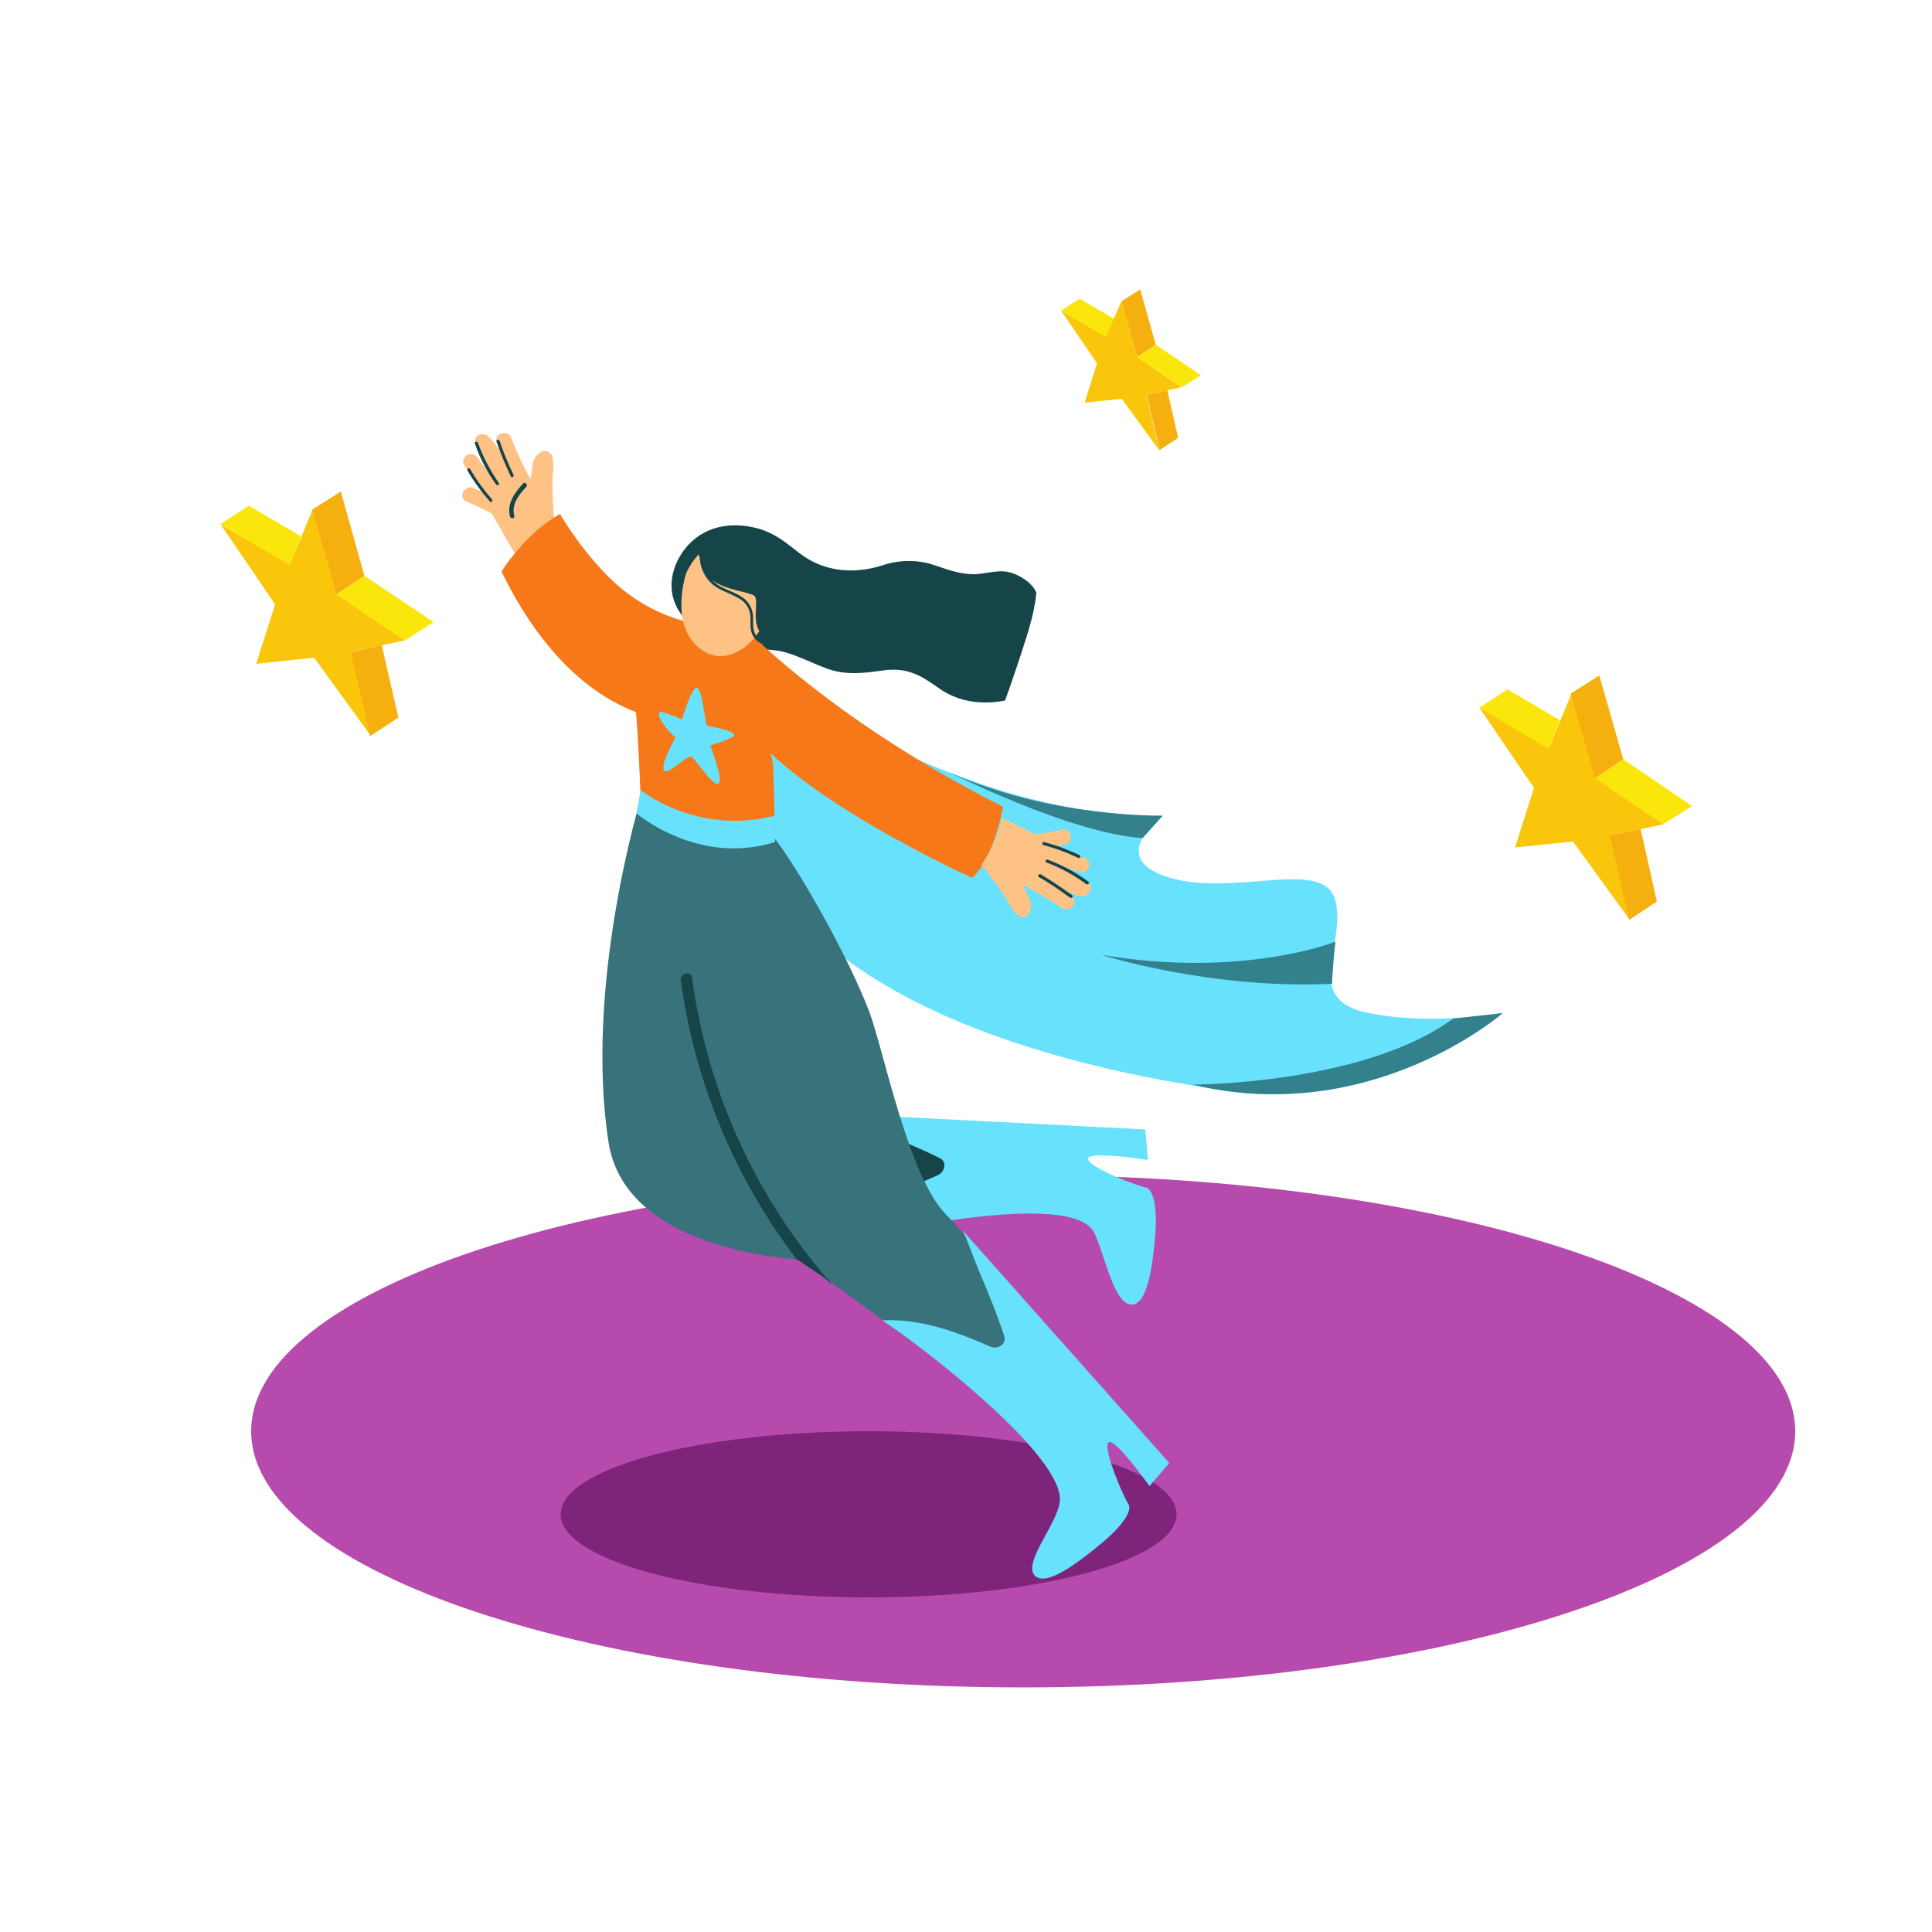 <svg width="215" height="215" viewBox="0 0 215 215" fill="none" xmlns="http://www.w3.org/2000/svg">
<path d="M113.864 187.78C161.313 187.78 199.778 175.016 199.778 159.271C199.778 143.526 161.313 130.762 113.864 130.762C66.415 130.762 27.95 143.526 27.95 159.271C27.95 175.016 66.415 187.78 113.864 187.78Z" fill="#B74BAD"/>
<path d="M96.664 177.763C115.591 177.763 130.935 173.624 130.935 168.518C130.935 163.413 115.591 159.273 96.664 159.273C77.736 159.273 62.393 163.413 62.393 168.518C62.393 173.624 77.736 177.763 96.664 177.763Z" fill="#7F247B"/>
<path d="M77.83 70.348C77.83 70.348 104.361 91.203 129.344 90.773C129.344 90.773 122.894 95.589 130.247 97.696C137.6 99.803 147.361 95.374 148.608 100.233C149.855 105.092 144.824 111.198 152.177 112.703C159.53 114.208 167.184 112.703 167.184 112.703C167.184 112.703 150.715 123.109 138.46 121.604C126.205 120.099 86.387 113.649 82.13 88.709" fill="#68E1FD"/>
<path d="M96.664 124.614C97.051 124.442 106.726 127.022 106.726 127.022L108.876 132.182L102.297 134.504" fill="#154549"/>
<path d="M127.495 132.139C126.764 132.053 121.303 129.989 121.088 129C120.873 128.011 127.753 129.086 127.753 129.086L127.452 125.689L92.923 123.926C94.428 124.485 95.847 125.173 97.352 125.775C99.803 126.721 102.211 127.71 104.576 128.871C105.479 129.301 105.092 130.505 104.318 130.806C100.405 132.397 96.879 134.848 94.041 138.03C98.083 137.084 119.239 132.397 121.733 137.127C122.851 139.234 123.84 144.867 125.775 145.168C127.71 145.469 128.312 140.61 128.57 137.256C128.828 133.902 128.183 132.225 127.495 132.139Z" fill="#68E1FD"/>
<path d="M111.843 77.959C112.445 76.368 112.961 74.734 113.52 73.1C114.251 70.821 115.111 68.413 115.326 65.962C114.896 64.844 113.391 63.941 112.316 63.683C110.983 63.339 109.564 63.941 108.188 63.898C106.382 63.855 104.963 63.167 103.329 62.694C101.609 62.264 99.76 62.35 98.083 62.952C94.858 63.941 91.547 63.597 88.881 61.49C87.333 60.286 86.172 59.297 84.237 58.781C81.27 58.007 78.217 58.566 76.239 61.06C74.476 63.296 74.089 66.263 75.981 68.585C76.927 69.746 78.303 70.262 79.722 70.692C81.012 71.079 82.259 71.853 83.592 72.068L83.721 72.111C84.968 72.326 86.258 72.24 87.505 72.627C89.096 73.1 90.558 73.874 92.106 74.433C94.17 75.164 96.148 74.906 98.298 74.605C101.007 74.261 102.426 75.121 104.533 76.626C104.662 76.712 104.791 76.798 104.92 76.884C106.382 77.787 108.102 78.217 109.822 78.174C110.467 78.174 111.155 78.088 111.843 77.959Z" fill="#154549"/>
<path d="M63.038 60.373C62.565 59.556 62.092 58.696 61.662 57.793C61.533 56.202 61.447 54.568 61.49 52.977C61.619 52.289 61.619 51.601 61.49 50.956C61.447 50.483 61.017 50.139 60.544 50.182C60.501 50.182 60.415 50.182 60.372 50.225C59.77 50.483 59.34 51.042 59.297 51.687C59.211 52.203 59.125 52.762 59.039 53.321C58.222 51.859 57.491 50.311 56.889 48.72C56.502 47.731 54.868 48.247 55.298 49.236L55.728 50.311C55.341 49.709 54.911 49.15 54.438 48.634C53.879 47.989 52.546 48.376 52.933 49.365C53.449 50.655 54.094 51.945 54.825 53.149C54.223 52.418 53.664 51.644 53.105 50.87C52.46 50.01 51.084 50.913 51.686 51.816C52.46 52.891 53.277 53.966 54.137 54.955C53.664 54.74 53.191 54.525 52.675 54.31C51.686 53.88 50.912 55.385 51.901 55.815C52.89 56.245 53.793 56.675 54.739 57.148C54.739 57.191 54.782 57.234 54.782 57.234C56.244 59.857 57.749 62.394 59.297 64.931C59.856 65.834 61.275 64.931 60.716 63.985L60.028 62.781C60.286 62.695 60.501 62.523 60.63 62.308C61.06 62.566 61.576 62.394 61.791 62.007C61.877 61.878 61.92 61.749 61.92 61.62C62.35 61.835 62.866 61.663 63.081 61.233C63.21 60.932 63.21 60.631 63.038 60.373Z" fill="#FFC285"/>
<path d="M58.222 53.794C57.276 54.826 56.373 56.03 56.76 57.492C56.846 57.793 57.319 57.664 57.233 57.406C56.889 56.116 57.749 55.041 58.566 54.181C58.781 53.923 58.437 53.579 58.222 53.794Z" fill="#154549"/>
<path d="M57.147 52.846C56.545 51.599 56.029 50.352 55.599 49.062C55.513 48.847 55.169 48.933 55.255 49.148C55.728 50.481 56.244 51.771 56.846 53.018C56.932 53.233 57.233 53.061 57.147 52.846Z" fill="#154549"/>
<path d="M55.513 53.749C54.567 52.373 53.75 50.868 53.191 49.277C53.105 49.062 52.761 49.148 52.847 49.363C53.406 50.997 54.223 52.545 55.212 53.921C55.341 54.093 55.642 53.921 55.513 53.749Z" fill="#154549"/>
<path d="M54.739 55.558C53.837 54.526 53.02 53.408 52.331 52.204C52.203 51.989 51.901 52.161 52.031 52.376C52.718 53.58 53.578 54.741 54.525 55.816C54.654 55.988 54.911 55.73 54.739 55.558Z" fill="#154549"/>
<path d="M71.338 88.754C71.338 88.754 64.974 109.523 67.725 127.153C69.66 139.451 88.968 140.139 88.968 140.139L116.746 160.392C116.746 160.392 114.209 166.154 122.035 156.264C122.035 156.264 109.694 139.58 105.351 135.237C101.008 130.894 98.341 116.704 96.665 112.404C93.612 104.492 86.258 92.452 85.227 92.323" fill="#38727A"/>
<path d="M86.043 85.098C85.183 80.755 83.248 75.81 84.882 71.725C84.71 71.166 83.206 71.037 82.99 70.736L80.454 69.79C75.594 69.618 70.993 67.554 67.597 64.071C65.576 62.007 63.812 59.685 62.307 57.191C60.544 58.223 58.996 59.556 57.706 61.104C57.019 61.878 56.373 62.695 55.815 63.598C58.309 68.801 63.124 76.326 70.778 79.25C70.778 79.25 71.037 82.131 71.294 88.796C71.294 88.796 77.056 93.999 86.216 92.193C86.172 89.527 86.129 87.721 86.043 85.098Z" fill="#F77819"/>
<path d="M83.635 70.606C83.635 70.606 93.31 80.538 111.628 89.784C111.628 89.784 110.596 95.546 108.188 97.695C108.188 97.695 87.075 88.15 82.216 79.593" fill="#F77819"/>
<path d="M76.368 63.769C76.368 63.769 74.347 69.66 78.088 72.326C81.829 74.992 86.946 69.402 85.527 64.199C84.108 58.996 78.733 58.695 76.368 63.769Z" fill="#FFC285"/>
<path d="M86.043 71.467C85.398 71.596 84.753 71.424 84.323 70.951C83.764 70.392 83.807 69.618 83.807 68.844C83.85 67.898 83.377 66.952 82.56 66.436C81.571 65.748 80.324 65.576 79.464 64.759C79.378 64.673 79.292 64.587 79.206 64.501C79.335 64.587 79.464 64.716 79.593 64.802C81.055 65.662 83.205 65.877 83.893 66.264C84.581 66.651 83.506 69.274 84.71 70.478C85.914 71.682 88.795 64.286 87.118 62.265C85.441 60.244 79.98 57.922 77.615 61.233C77.615 61.233 77.701 61.62 77.873 62.093C77.916 62.996 78.26 63.856 78.819 64.544C79.722 65.662 81.012 65.877 82.173 66.565C82.947 66.952 83.42 67.683 83.506 68.543C83.549 69.231 83.42 69.962 83.721 70.607C84.151 71.51 85.183 72.026 86.172 71.811C86.344 71.768 86.258 71.424 86.043 71.467Z" fill="#154549"/>
<path d="M125.56 167.358C125.13 166.756 122.765 161.424 123.324 160.564C123.883 159.704 127.925 165.38 127.925 165.38L130.118 162.8L107.156 136.957C107.801 138.419 108.317 139.924 108.919 141.386C109.951 143.794 110.94 146.202 111.757 148.696C112.058 149.642 110.94 150.201 110.209 149.857C106.296 148.137 102.383 146.718 98.169 146.933C101.695 149.169 117.691 161.295 117.949 166.713C118.078 169.078 113.907 173.636 115.068 175.227C116.229 176.818 120.099 173.808 122.679 171.658C125.259 169.508 125.99 167.96 125.56 167.358Z" fill="#68E1FD"/>
<path d="M89.096 140.396C90.214 141.256 91.547 141.901 92.536 142.933C92.493 142.89 92.493 142.804 92.45 142.761C84.065 133.215 78.69 121.39 77.013 108.791C76.884 107.974 75.637 108.318 75.766 109.135C77.314 120.444 81.786 131.151 88.709 140.224C88.838 140.224 88.967 140.31 89.096 140.396Z" fill="#154549"/>
<path d="M75.895 80.067C75.895 80.067 76.971 76.369 77.573 76.541C78.174 76.713 78.475 80.669 78.691 80.755C79.335 80.927 81.4 81.228 81.701 81.744C81.915 82.131 79.034 82.948 79.034 82.948C79.034 82.948 80.582 86.904 79.938 87.205C79.293 87.506 77.272 84.281 76.927 84.195C76.368 84.066 74.261 86.388 73.874 85.7C73.487 85.012 75.165 82.088 75.165 82.088C75.165 82.088 73.058 80.153 73.359 79.293C73.445 78.949 75.895 80.067 75.895 80.067Z" fill="#68E1FD"/>
<path d="M148.608 104.793C148.608 104.793 138.331 108.921 122.55 106.255C122.55 106.255 134.633 110.125 148.221 109.48C148.221 109.48 148.35 106.986 148.608 104.793Z" fill="#68E1FD"/>
<path d="M129.387 90.773C129.387 90.773 116.831 91.031 105.608 85.914C105.608 85.914 119.067 92.751 127.151 93.267L129.387 90.773Z" fill="#68E1FD"/>
<path d="M167.227 112.746C167.227 112.746 152.65 125.474 132.698 120.701C132.698 120.701 151.704 120.701 161.723 113.348L167.227 112.746Z" fill="#68E1FD"/>
<path d="M121.045 98.169C119.884 97.395 118.637 96.707 117.347 96.148C118.25 96.406 119.153 96.707 120.056 97.051C121.088 97.438 121.733 95.847 120.701 95.503C119.454 95.03 118.164 94.643 116.874 94.299C117.39 94.213 117.949 94.127 118.465 93.998C119.54 93.783 119.325 92.106 118.25 92.321C117.175 92.536 116.229 92.708 115.197 92.837C115.154 92.837 115.111 92.794 115.111 92.794C113.907 92.192 112.703 91.59 111.499 91.031C111.069 92.923 110.295 94.686 109.22 96.277C110.209 97.481 111.155 98.728 112.015 100.061C112.316 100.663 112.66 101.265 113.133 101.738C113.434 102.125 113.95 102.168 114.337 101.867C114.38 101.824 114.423 101.781 114.466 101.738C114.81 101.179 114.853 100.491 114.509 99.932C114.294 99.459 114.036 98.943 113.821 98.47C115.326 99.244 116.788 100.104 118.207 101.05C119.11 101.652 120.142 100.319 119.239 99.717L118.25 99.072C118.895 99.33 119.583 99.545 120.271 99.76C121.045 99.846 121.905 98.728 121.045 98.169Z" fill="#68E1FD"/>
<path d="M115.627 97.611C116.831 98.299 117.949 99.073 119.067 99.89C119.239 100.019 119.497 99.761 119.325 99.632C118.207 98.815 117.046 98.041 115.842 97.31C115.584 97.181 115.412 97.525 115.627 97.611Z" fill="#68E1FD"/>
<path d="M116.445 95.976C118.036 96.578 119.541 97.395 120.874 98.384C121.046 98.513 121.304 98.255 121.132 98.126C119.756 97.094 118.208 96.277 116.617 95.675C116.402 95.589 116.23 95.89 116.445 95.976Z" fill="#68E1FD"/>
<path d="M116.1 94.043C117.433 94.387 118.723 94.86 119.97 95.462C120.185 95.548 120.357 95.247 120.142 95.161C118.852 94.559 117.519 94.043 116.143 93.699C116.057 93.699 115.971 93.785 115.971 93.914C116.014 93.957 116.057 94 116.1 94.043Z" fill="#68E1FD"/>
<path opacity="0.61" d="M148.608 104.793C148.608 104.793 138.331 108.921 122.55 106.255C122.55 106.255 134.633 110.125 148.221 109.48C148.221 109.48 148.35 106.986 148.608 104.793Z" fill="#154549"/>
<path opacity="0.61" d="M129.387 90.773C129.387 90.773 116.831 91.031 105.608 85.914C105.608 85.914 119.067 92.751 127.151 93.267L129.387 90.773Z" fill="#154549"/>
<path opacity="0.61" d="M167.227 112.746C167.227 112.746 152.65 125.474 132.698 120.701C132.698 120.701 151.704 120.701 161.723 113.348L167.227 112.746Z" fill="#154549"/>
<path d="M121.045 98.169C119.884 97.395 118.637 96.707 117.347 96.148C118.25 96.406 119.153 96.707 120.056 97.051C121.088 97.438 121.733 95.847 120.701 95.503C119.454 95.03 118.164 94.643 116.874 94.299C117.39 94.213 117.949 94.127 118.465 93.998C119.54 93.783 119.325 92.106 118.25 92.321C117.175 92.536 116.229 92.708 115.197 92.837C115.154 92.837 115.111 92.794 115.111 92.794C113.907 92.192 112.703 91.59 111.499 91.031C111.069 92.923 110.295 94.686 109.22 96.277C110.209 97.481 111.155 98.728 112.015 100.061C112.316 100.663 112.66 101.265 113.133 101.738C113.434 102.125 113.95 102.168 114.337 101.867C114.38 101.824 114.423 101.781 114.466 101.738C114.81 101.179 114.853 100.491 114.509 99.932C114.294 99.459 114.036 98.943 113.821 98.47C115.326 99.244 116.788 100.104 118.207 101.05C119.11 101.652 120.142 100.319 119.239 99.717L118.25 99.072C118.895 99.33 119.583 99.545 120.271 99.76C121.045 99.846 121.905 98.728 121.045 98.169Z" fill="#FFC285"/>
<path d="M115.627 97.611C116.831 98.299 117.949 99.073 119.067 99.89C119.239 100.019 119.497 99.761 119.325 99.632C118.207 98.815 117.046 98.041 115.842 97.31C115.584 97.181 115.412 97.525 115.627 97.611Z" fill="#154549"/>
<path d="M116.445 95.976C118.036 96.578 119.541 97.395 120.874 98.384C121.046 98.513 121.304 98.255 121.132 98.126C119.756 97.094 118.208 96.277 116.617 95.675C116.402 95.589 116.23 95.89 116.445 95.976Z" fill="#154549"/>
<path d="M116.1 94.043C117.433 94.387 118.723 94.86 119.97 95.462C120.185 95.548 120.357 95.247 120.142 95.161C118.852 94.559 117.519 94.043 116.143 93.699C116.057 93.699 115.971 93.785 115.971 93.914C116.014 93.957 116.057 94 116.1 94.043Z" fill="#154549"/>
<path d="M71.294 87.938L70.821 90.517C70.821 90.517 77.701 96.409 86.258 93.7L86.215 90.775C81.055 92.109 75.594 91.034 71.294 87.938Z" fill="#68E1FD"/>
<path d="M164.604 78.775L167.743 76.711L173.591 80.151L172.301 83.462L164.604 78.775Z" fill="#FAE60B"/>
<path d="M168.602 94.298L170.709 87.676L164.646 78.775L172.343 83.333L174.88 77.184L177.589 86.601L185.157 91.718L179.223 93.008L181.373 102.382L175.052 93.653L168.602 94.298Z" fill="#F9C60B"/>
<path d="M177.504 86.603L185.072 91.72L188.297 89.699L180.643 84.496L177.504 86.603Z" fill="#FAE60B"/>
<path d="M174.795 77.185L177.977 75.164L180.643 84.495L177.504 86.602L174.795 77.185Z" fill="#F5B00F"/>
<path d="M179.138 93.008L181.288 102.382L184.384 100.318L182.578 92.277L179.138 93.008Z" fill="#F5B00F"/>
<path d="M24.553 58.306L27.692 56.285L33.497 59.682L32.25 63.036L24.553 58.306Z" fill="#FAE60B"/>
<path d="M28.509 73.876L30.616 67.254L24.553 58.353C24.553 58.353 32.25 62.911 32.25 62.868C32.25 62.825 34.787 56.719 34.787 56.719L37.496 66.136L45.064 71.253L39.13 72.543L41.28 81.917L34.959 73.188L28.509 73.876Z" fill="#F9C60B"/>
<path d="M37.453 66.134L45.021 71.294L48.246 69.23L40.549 64.07L37.453 66.134Z" fill="#FAE60B"/>
<path d="M34.744 56.716L37.926 54.695L40.549 64.069L37.453 66.133L34.744 56.716Z" fill="#F5B00F"/>
<path d="M39.044 72.583L41.194 81.914L44.333 79.85L42.484 71.809L39.044 72.583Z" fill="#F5B00F"/>
<path d="M118.078 34.571L120.142 33.238L123.969 35.474L123.152 37.667L118.078 34.571Z" fill="#FAE60B"/>
<path d="M120.701 44.805L122.077 40.419L118.078 34.571C118.078 34.571 123.152 37.581 123.109 37.538C123.066 37.495 124.786 33.539 124.786 33.539L126.549 39.731L131.494 43.085L127.581 43.945L129 50.094L124.829 44.375L120.701 44.805Z" fill="#F9C60B"/>
<path d="M126.549 39.731L131.537 43.086L133.644 41.752L128.613 38.355L126.549 39.731Z" fill="#FAE60B"/>
<path d="M124.786 33.54L126.893 32.207L128.613 38.356L126.549 39.732L124.786 33.54Z" fill="#F5B00F"/>
<path d="M127.624 43.946L129.043 50.095L131.107 48.719L129.903 43.43L127.624 43.946Z" fill="#F5B00F"/>
</svg>
